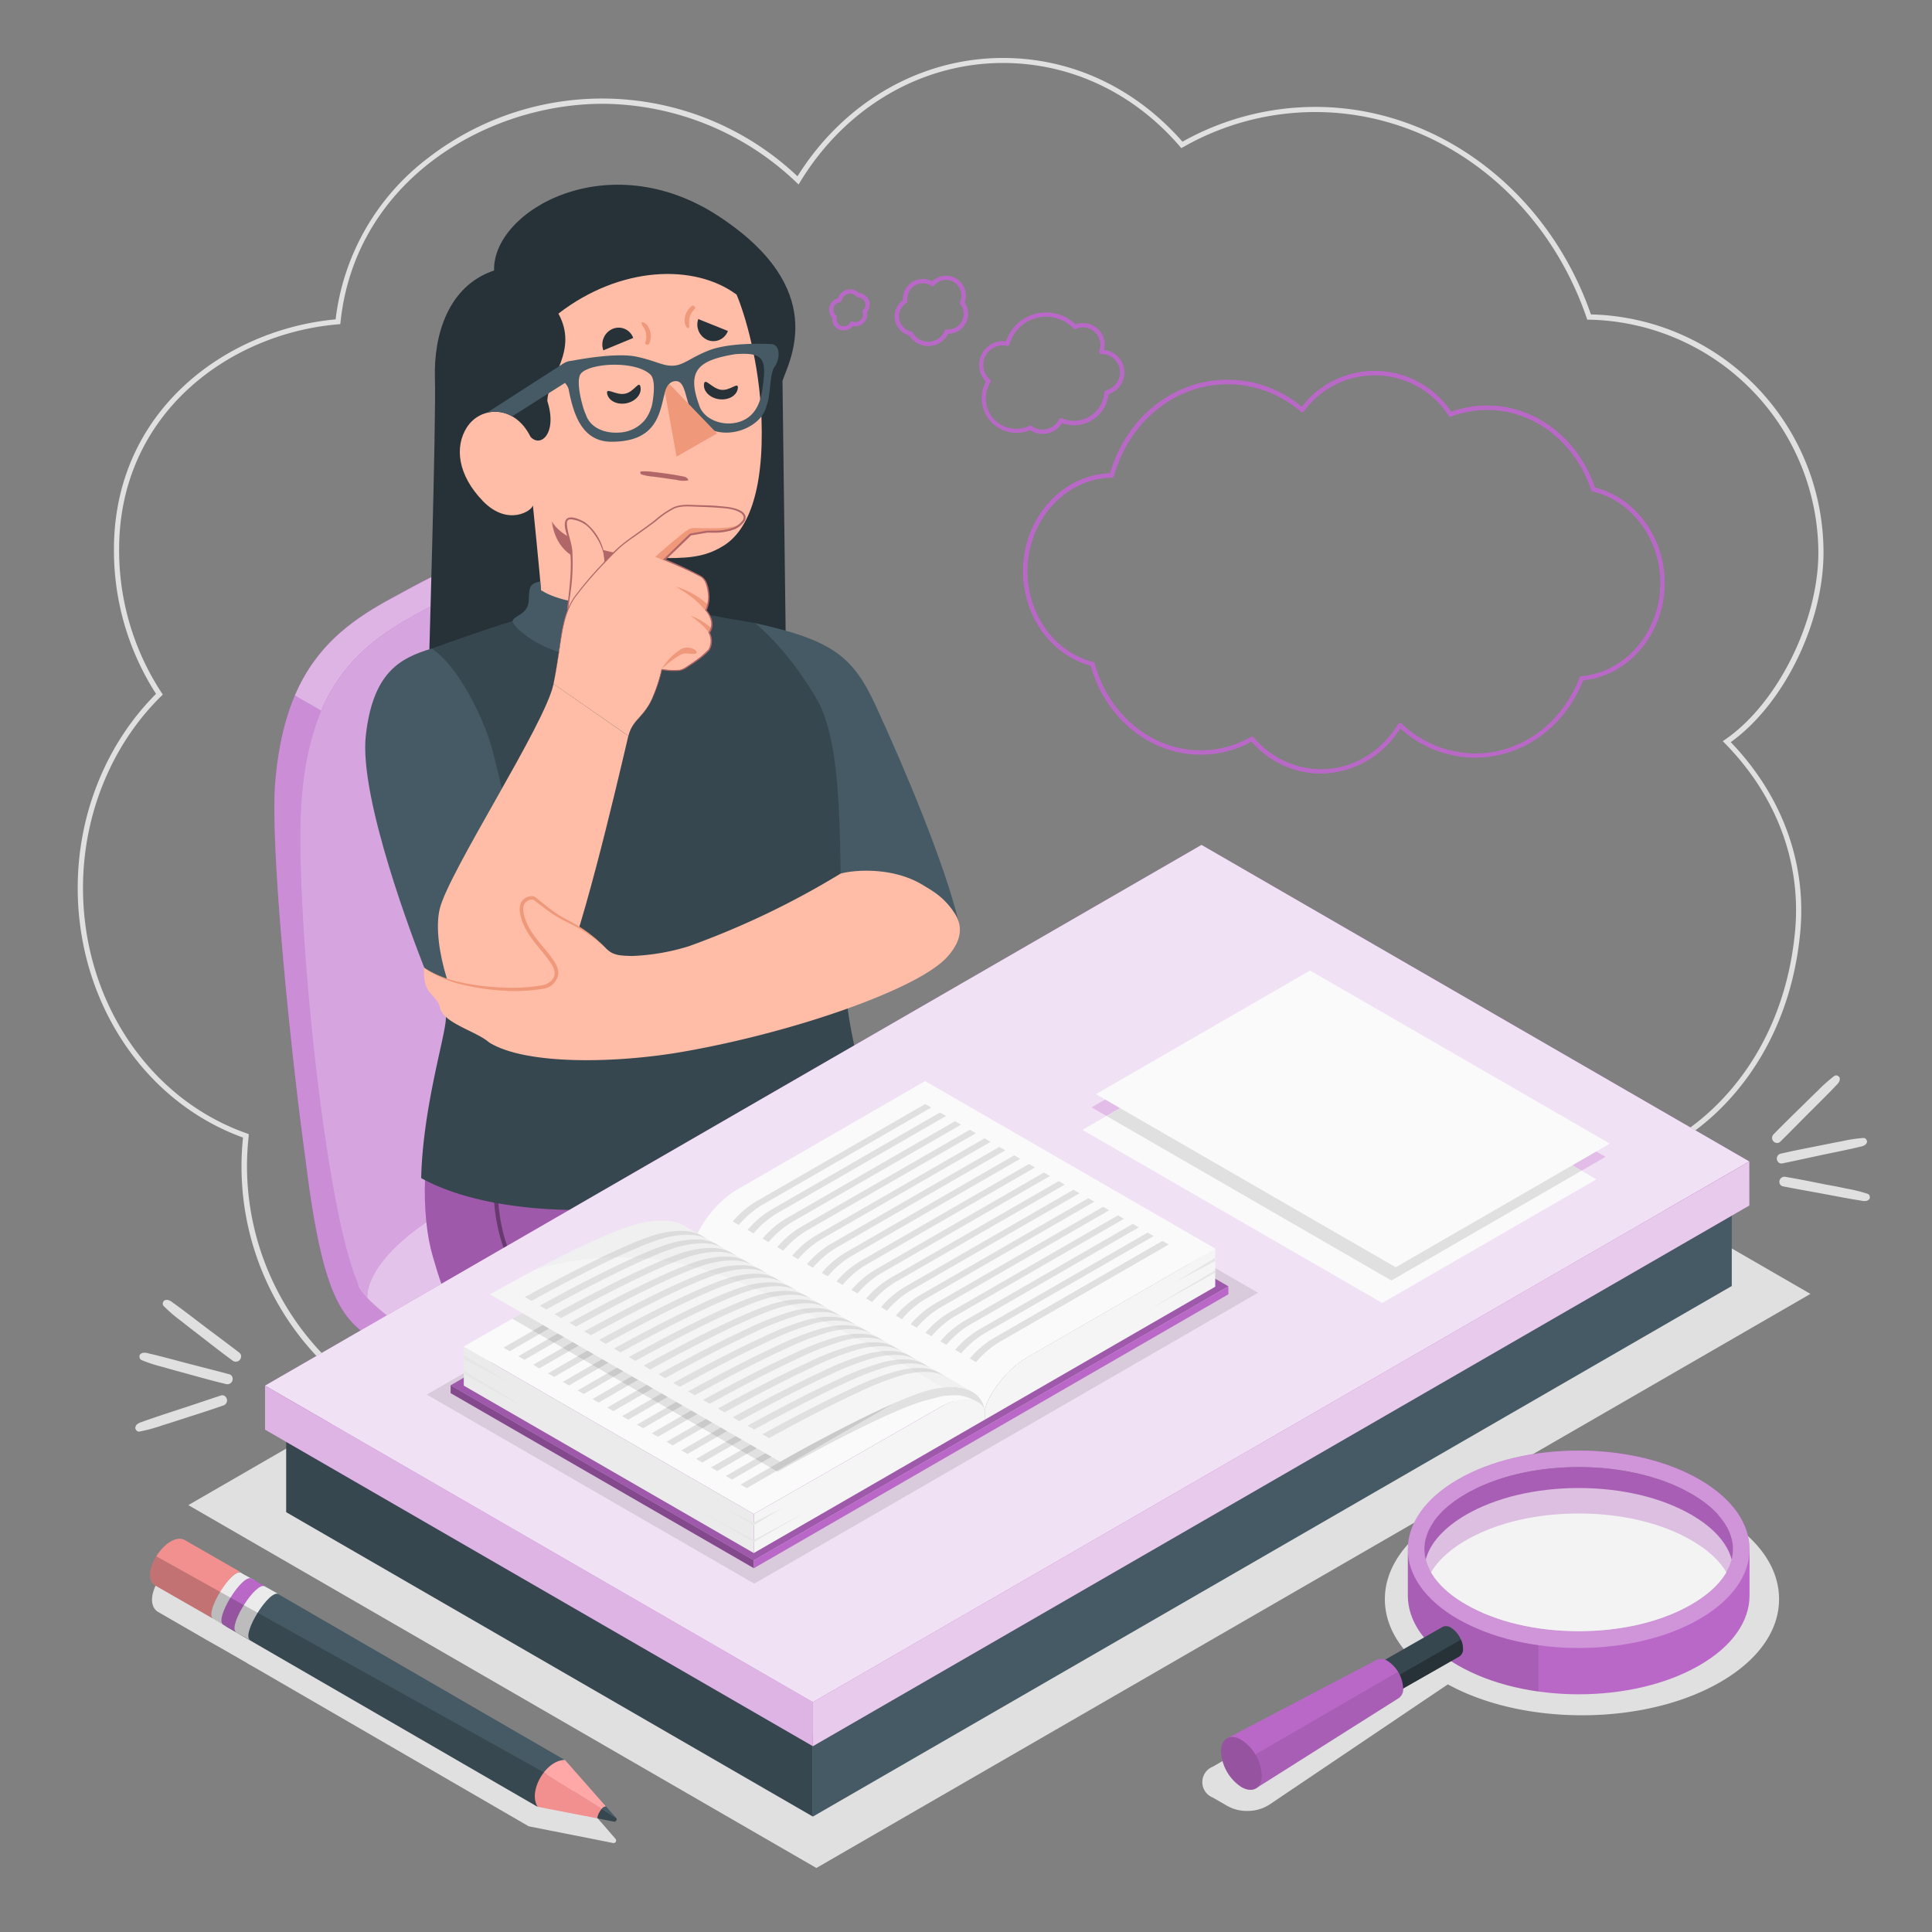 <svg xmlns="http://www.w3.org/2000/svg" viewBox="0 0 500 500"><rect x="0" y="0" width="500" height="500" fill="#808080" stroke="none"/><g id="freepik--Bubble--inject-35"><g id="freepik--bubble--inject-35"><path d="M134.26,373.58A71.71,71.71,0,0,1,62.89,294.4c-25.61-9.27-42.78-35.16-42.78-64.61,0-19.06,7.38-37.33,20.27-50.22a68.58,68.58,0,0,1-10.89-37.42c0-35.67,28.77-56.86,57.37-59.5A61.46,61.46,0,0,1,110.63,41a73.62,73.62,0,0,1,95.76,4.62C218.41,26.42,238.23,15,259.56,15c17.72,0,34.2,7.69,46.46,21.67a70.34,70.34,0,0,1,34.43-9c31.51,0,60.11,21.56,71.28,53.7A61.62,61.62,0,0,1,471.92,143c0,18.29-10.28,39.21-24,49.07,13.24,13.78,19.62,31.14,18,49-3.72,40.47-33.63,61.61-54.19,61.61h0c-2.18,15.67-11.27,30.32-25.65,41.29-13.83,10.56-31.33,16.62-48,16.62a78.07,78.07,0,0,1-52.91-21.13c-12.61,20.2-33.41,32.23-55.81,32.23-16.52,0-32.39-6.6-44.76-18.58A71.32,71.32,0,0,1,134.26,373.58ZM156,26.86c-30,0-64,19.79-67.87,56.47l-.06.55-.54.05c-28.18,2.36-56.7,23.12-56.7,58.22a67.24,67.24,0,0,0,11,37.15l.3.46-.39.38c-12.88,12.65-20.26,30.75-20.26,49.65,0,29.08,17,54.61,42.39,63.53l.49.18,0,.52a72,72,0,0,0-.44,7.8A70.43,70.43,0,0,0,184,351.64l.47-.46.47.46c12.18,12,27.91,18.66,44.29,18.66,22.18,0,42.78-12.07,55.1-32.29l.43-.7.59.56C300,351.63,318.7,359.2,338,359.2c31.43,0,68-23,72.43-57.33l.07-.6h.6c20,.47,49.79-20.31,53.47-60.39,1.63-17.69-4.82-34.92-18.16-48.5l-.55-.57.65-.45C460,182.1,470.59,160.83,470.59,143a60.54,60.54,0,0,0-59.35-60.27h-.46l-.15-.44C399.74,50.39,371.54,29,340.45,29a69,69,0,0,0-34.25,9.07l-.48.26-.35-.41c-12-13.94-28.31-21.62-45.81-21.62-21.12,0-40.73,11.49-52.46,30.74l-.43.7-.59-.56A73.17,73.17,0,0,0,156,26.86Z" style="fill:#e0e0e0"></path></g></g><g id="freepik--Shadows--inject-35"><polygon id="freepik--Shadow--inject-35" points="211.28 483.43 48.74 389.52 306 240.95 468.54 334.86 211.28 483.43" style="fill:#e0e0e0"></polygon><path id="freepik--shadow--inject-35" d="M322.8,468.67a10.37,10.37,0,0,1-5.09-1.25l-3.83-2.21a4.3,4.3,0,0,1,0-8L364.33,428c-4.5-5-6.49-10.61-5.79-16.36.9-7.33,6.26-14.18,15.11-19.29,9.57-5.53,22.27-8.57,35.76-8.57s26.19,3,35.77,8.57c9.83,5.67,15.24,13.31,15.24,21.5s-5.41,15.82-15.24,21.49c-9.58,5.53-22.28,8.57-35.76,8.57h0c-13,0-25.28-2.83-34.72-8l-46.2,31.14A10.48,10.48,0,0,1,322.8,468.67Z" style="fill:#e0e0e0"></path><path id="freepik--shadow--inject-35" d="M156.55,472.72l-11.76-13.36h0l-68.52-39.7h0l-2.49-1.44-4.07-2.35-.28-.16.1,0-3.91-2.24v0l-16-9.21c-3.09-2.11-7.72,2.17-9.52,6.49h0a10.31,10.31,0,0,0-.63,2c-.35,1.79,0,3.41,1.28,4.32l13,7.51,3.54,2,0,0,2.92,1.68.28.15,3.38,1.95h0a.47.47,0,0,0,.13.11l2.84,1.61,70,40.57h0l17.16,3.39,4.67.93a.68.68,0,0,0,.59-.17.67.67,0,0,0,0-.94Z" style="fill:#e0e0e0"></path></g><g id="freepik--magnifying-glass--inject-35"><g id="freepik--Glass--inject-35"><path d="M452.78,400.93c0-6.53-4.31-13.07-12.95-18.05-17.27-10-45.26-10-62.53,0-8.63,5-12.95,11.52-12.95,18.05h0v12c0,6.54,4.32,13.07,12.95,18.05,17.27,10,45.26,10,62.53,0,8.64-5,12.95-11.51,12.95-18.05v-12Zm-73.34-14.35c7.71-4.45,18.05-6.9,29.13-6.9s21.41,2.45,29.12,6.9c7,4,10.82,9.12,10.82,14.35s-3.84,10.32-10.82,14.35c-7.71,4.45-18.05,6.9-29.12,6.9s-21.42-2.45-29.13-6.9c-7-4-10.81-9.12-10.81-14.35S372.47,390.61,379.44,386.58Z" style="fill:#BA68C8"></path><path d="M377.3,419c17.27,10,45.26,10,62.53,0s17.27-26.13,0-36.1-45.26-10-62.53,0S360,409,377.3,419Zm-8.68-18.05c0-5.23,3.84-10.32,10.82-14.35,7.71-4.45,18.05-6.9,29.12-6.9s21.42,2.45,29.13,6.9c7,4,10.81,9.12,10.81,14.35s-3.84,10.32-10.81,14.35c-7.71,4.45-18.06,6.9-29.13,6.9s-21.41-2.45-29.12-6.9C372.46,411.25,368.62,406.16,368.62,400.93Z" style="fill:#fff;opacity:0.3"></path><path d="M368.62,400.93a11.85,11.85,0,0,0,1.73,6c1.75-3,4.84-5.88,9.09-8.33,7.71-4.46,18.05-6.91,29.13-6.91s21.41,2.45,29.12,6.91c4.25,2.45,7.34,5.29,9.1,8.33a11.93,11.93,0,0,0,1.72-6c0-5.23-3.84-10.32-10.82-14.35-7.71-4.45-18.06-6.9-29.12-6.9s-21.42,2.45-29.13,6.9C372.46,390.61,368.62,395.7,368.62,400.93Z" style="fill:#BA68C8"></path><path d="M368.62,400.93a11.85,11.85,0,0,0,1.73,6c1.75-3,4.84-5.88,9.09-8.33,7.71-4.46,18.05-6.91,29.13-6.91s21.41,2.45,29.12,6.91c4.25,2.45,7.34,5.29,9.1,8.33a11.93,11.93,0,0,0,1.72-6c0-5.23-3.84-10.32-10.82-14.35-7.71-4.45-18.06-6.9-29.12-6.9s-21.42,2.45-29.13,6.9C372.46,390.61,368.62,395.7,368.62,400.93Z" style="opacity:0.1"></path><path d="M379.44,392c7.71-4.45,18.05-6.9,29.12-6.9s21.42,2.45,29.13,6.9c5.75,3.32,9.37,7.37,10.46,11.62-1.09,4.25-4.71,8.3-10.46,11.63-7.71,4.45-18.06,6.9-29.13,6.9s-21.41-2.45-29.12-6.9c-5.76-3.33-9.37-7.38-10.46-11.63C370.07,399.4,373.68,395.35,379.44,392Z" style="fill:#fff;opacity:0.6"></path><path d="M398.15,425.75v12A57.9,57.9,0,0,1,377.3,431c-8.63-5-12.95-11.52-12.95-18.05v-12a15.14,15.14,0,0,1,.53-3.94h0c-2.1,7.77,2,16,12.41,22A58.11,58.11,0,0,0,398.15,425.75Z" style="opacity:0.1"></path><path d="M378.62,426.64a6.88,6.88,0,0,0-3.08-5.38,2.21,2.21,0,0,0-2.18-.23h0l-14.88,8.49h0a2.21,2.21,0,0,0-.91,2,6.85,6.85,0,0,0,3.08,5.37,2.18,2.18,0,0,0,2.19.23h0l14.88-8.49h0A2.19,2.19,0,0,0,378.62,426.64Z" style="fill:#37474f"></path><path d="M377.69,428.65a2.19,2.19,0,0,0,.93-2,6,6,0,0,0-.53-2.32l-19.19,11a5.81,5.81,0,0,0,1.72,1.61,2.18,2.18,0,0,0,2.19.23l14.88-8.49Z" style="fill:#263238"></path><path d="M363.13,436.87a8.92,8.92,0,0,0-4-7,2.86,2.86,0,0,0-2.8-.31h0l0,0h0l-38.67,20.27,7.36,13,37-23.38A2.81,2.81,0,0,0,363.13,436.87Z" style="fill:#BA68C8"></path><path d="M325,462.86l37-23.38a2.81,2.81,0,0,0,1.2-2.61,8.38,8.38,0,0,0-1.34-4.25l-40.61,23.53Z" style="opacity:0.1"></path><path d="M321.25,462.47a11.71,11.71,0,0,1-5.25-9.18c0-3.38,2.39-4.73,5.3-3a11.71,11.71,0,0,1,5.25,9.18C326.54,462.81,324.16,464.17,321.25,462.47Z" style="fill:#BA68C8"></path><g style="opacity:0.2"><path d="M321.25,462.47a11.71,11.71,0,0,1-5.25-9.18c0-3.38,2.39-4.73,5.3-3a11.71,11.71,0,0,1,5.25,9.18C326.54,462.81,324.16,464.17,321.25,462.47Z"></path></g></g></g><g id="freepik--Pencil--inject-35"><g id="freepik--pencil--inject-35"><path d="M55.1,418.91l1.6.92L58.63,421l80.52,46.61c-.6-1.35-.13-4,1.24-6.62,1.6-3,4.05-5.38,5.83-5.47l-80-46.31L62.51,407C64.83,408.54,57.44,420.39,55.1,418.91Z" style="fill:#455a64"></path><path d="M66,409.05l-3.58-2c-1-.63-3,1.2-4.64,3.62-2.26,3.21-4.09,7.46-2.74,8.29l2.64,1.51,1,.53c-1.35-.84.48-5.09,2.74-8.3,1.62-2.31,3.48-4.09,4.51-3.66h0Z" style="fill:#ebebeb"></path><path d="M65.14,408.55c-2.36-1.46-9.73,10.44-7.37,11.91l3.58,2.06c-2.36-1.47,5-13.37,7.37-11.91Z" style="fill:#BA68C8"></path><path d="M72.13,412.57l-3.53-2c-2.31-1.46-9.54,10-7.58,11.79l.12.09,3.57,2C62.4,422.94,69.78,411.09,72.13,412.57Z" style="fill:#ebebeb"></path><path d="M62.51,407v0l0,0c-1-.65-2.94,1.19-4.64,3.62-2.23,3.15-4,7.31-2.79,8.23L40.1,410.29c-1.2-.82-1.47-2.28-1.16-3.89.83-4.35,5.92-9.88,9.15-7.68Z" style="fill:#f28f8f"></path><path d="M155.74,468.11c-1.23,1.67-1.11,2.49-1.11,2.49l-15.48-3c-1.54-2.35-.53-6.16,1.6-8.88l.68.39Z" style="fill:#f28f8f"></path><path d="M158.84,471.43l-4.21-.83s-.19-.81,1.11-2.49l3.68,2.32h0a.61.61,0,0,1,0,.85A.62.62,0,0,1,158.84,471.43Z" style="fill:#37474f"></path><path d="M146.2,455.47h0l10.62,12.05a1.88,1.88,0,0,0-1.1.6l-14.31-9-.68-.39C142.2,456.83,144.17,455.49,146.2,455.47Z" style="fill:#ffa8a7"></path><path d="M155.74,468.11a1.46,1.46,0,0,1,1.1-.6l2.58,2.92Z" style="fill:#455a64"></path><path d="M140.75,458.68,40.45,402.77a10.93,10.93,0,0,0-1.51,3.63c-.32,1.62,0,3.06,1.17,3.89l15,8.62,1.6.92L58.63,421l80.52,46.61C137.26,464.64,139.33,460.34,140.75,458.68Z" style="opacity:0.2"></path></g></g><g id="freepik--Character--inject-35"><g id="freepik--character--inject-35"><g id="freepik--Chair--inject-35"><g id="freepik--chair--inject-35"><path d="M76.32,180c-2.56,6-4.32,13.28-5.1,22.43-1.46,17.19,4.36,72.87,7.85,97.77v0c5.06,41.6,11.26,41.67,20.27,48.64,15.51,12,60.1,35.46,74.82,41.25,26.69,10.51,48.51-5.69,64.78-13.73A378.59,378.59,0,0,0,282,350.82c4.05-3,6.16-6,6.12-9.11,0-1.24,0-6.35,0-7.67,0-4-3.54-8.32-11-13.16-13.79-8.95-63.61-38-82.92-48.7a.19.19,0,0,0-.15-.16c-14.86-9-23.8-70.31-34.09-102.92-.21-.7-.43-1.37-.66-2s-.36-1-.54-1.52c-.65-1.78-1.31-3.4-2-4.89" style="fill:#BA68C8"></path><path d="M288.16,334c0-4-3.54-8.32-11-13.16-13.78-8.95-63.6-38-82.91-48.7a.19.19,0,0,0-.15-.16c-14.86-9-23.8-70.31-34.09-102.92a59.82,59.82,0,0,0-2.15-6c-.06-.15-.13-.29-.19-.44-.18-.43-.38-.87-.59-1.32-.09-.22-.19-.45-.29-.67h0c-1.67-3.51-4-7.36-6.87-9.92a15,15,0,0,0-3.36-2.36c-1.67-1-5.18-2.9-6.06-3.41-10.09-6-23.32,1.21-39.82,10.24-10.25,5.62-19,12.31-24.33,24.76h0c-2.56,6-4.32,13.28-5.1,22.43-1.46,17.19,4.36,72.87,7.85,97.77v0c5.06,41.6,11.26,41.67,20.27,48.64,15.51,12,60.1,35.46,74.82,41.25,26.69,10.51,48.51-5.69,64.78-13.73s36.24-20.54,43.08-25.51c4.06-3,6.17-6,6.13-9.11C288.13,340.47,288.16,335.36,288.16,334Z" style="fill:#BA68C8"></path><path d="M288.16,334c0-4-3.54-8.32-11-13.16-13.78-8.95-63.6-38-82.91-48.7a.19.19,0,0,0-.15-.16c-14.86-9-23.8-70.31-34.09-102.92a59.82,59.82,0,0,0-2.15-6c-.06-.15-.13-.29-.19-.44-.18-.43-.38-.87-.59-1.32-.09-.22-.19-.45-.29-.67h0c-1.67-3.51-4-7.36-6.87-9.92a15,15,0,0,0-3.36-2.36c-1.67-1-5.18-2.9-6.06-3.41-10.09-6-23.32,1.21-39.82,10.24-10.25,5.62-19,12.31-24.33,24.76h0c-2.56,6-4.32,13.28-5.1,22.43-1.46,17.19,4.36,72.87,7.85,97.77v0c5.06,41.6,11.26,41.67,20.27,48.64,15.51,12,60.1,35.46,74.82,41.25,26.69,10.51,48.51-5.69,64.78-13.73s36.24-20.54,43.08-25.51c4.06-3,6.17-6,6.13-9.11C288.13,340.47,288.16,335.36,288.16,334Z" style="fill:#fff;opacity:0.25"></path><path d="M238.92,368.6A377.85,377.85,0,0,0,282,343.07c9.25-6.71,8.4-13.59-4.86-22.19-18.42-11.95-93.51-54.56-93.51-54.56s-94.93,56-90.85,66.37,62.84,42.35,81.36,49.63C200.84,392.82,222.66,376.63,238.92,368.6Z" style="fill:#BA68C8"></path><path d="M238.92,368.6A377.85,377.85,0,0,0,282,343.07c9.25-6.71,8.4-13.59-4.86-22.19-18.42-11.95-93.51-54.56-93.51-54.56s-94.93,56-90.85,66.37,62.84,42.35,81.36,49.63C200.84,392.82,222.66,376.63,238.92,368.6Z" style="fill:#fff;opacity:0.6"></path><path d="M146.53,148.4c-10-5.25-23,1.88-39,10.68-10.29,5.64-19.06,12.33-24.39,24.83L76.32,180c5.32-12.45,14.08-19.14,24.33-24.76,16.5-9,29.73-16.28,39.82-10.24C141.35,145.5,144.86,147.45,146.53,148.4Z" style="fill:#BA68C8"></path><path d="M146.53,148.4c-10-5.25-23,1.88-39,10.68-10.29,5.64-19.06,12.33-24.39,24.83L76.32,180c5.32-12.45,14.08-19.14,24.33-24.76,16.5-9,29.73-16.28,39.82-10.24C141.35,145.5,144.86,147.45,146.53,148.4Z" style="fill:#fff;opacity:0.5"></path><path d="M160,169.1c-.21-.7-3.65-12.66-10.1-18.34A16.25,16.25,0,0,0,139,146.6c-8.73,0-19.2,5.77-31.49,12.48q-1.53.85-3,1.74c-.39.22-.77.45-1.14.68s-.91.56-1.36.85-.66.42-1,.65a57.48,57.48,0,0,0-6.18,4.7c-.32.27-.62.55-.93.85a44.89,44.89,0,0,0-3.51,3.64l-.59.69c-.23.29-.48.58-.69.87s-.45.59-.68.9-.44.59-.65.91a43.62,43.62,0,0,0-2.46,3.93c-.1.17-.2.34-.29.52-.2.36-.39.73-.58,1.11-.27.55-.53,1.1-.79,1.65-2.8,6.17-4.74,13.8-5.56,23.51-2.39,28.24,7.29,121.59,17,129.64,0,0-1.49-9.13,18-21.43,13.28-8.35,22.6-15.37,36.77-22.32,34.53-17,44.22-20.15,44.22-20.15C179.22,263,170.28,201.71,160,169.1Z" style="fill:#BA68C8"></path><path d="M160,169.1c-.21-.7-3.65-12.66-10.1-18.34A16.25,16.25,0,0,0,139,146.6c-8.73,0-19.2,5.77-31.49,12.48q-1.53.85-3,1.74c-.39.22-.77.45-1.14.68s-.91.56-1.36.85-.66.42-1,.65a57.48,57.48,0,0,0-6.18,4.7c-.32.27-.62.55-.93.85a44.89,44.89,0,0,0-3.51,3.64l-.59.69c-.23.29-.48.58-.69.87s-.45.59-.68.9-.44.59-.65.91a43.62,43.62,0,0,0-2.46,3.93c-.1.17-.2.34-.29.52-.2.36-.39.73-.58,1.11-.27.55-.53,1.1-.79,1.65-2.8,6.17-4.74,13.8-5.56,23.51-2.39,28.24,7.29,121.59,17,129.64,0,0-1.49-9.13,18-21.43,13.28-8.35,22.6-15.37,36.77-22.32,34.53-17,44.22-20.15,44.22-20.15C179.22,263,170.28,201.71,160,169.1Z" style="fill:#fff;opacity:0.4"></path></g></g><g id="freepik--Bottom--inject-35"><path d="M114.83,277.79C108.75,296.51,109,315,112,325.13s6.22,24.1,33.42,37.77c31,15.59,67.33,30.6,67.33,30.6l107.62-62.22L219.62,281.56Z" style="fill:#BA68C8"></path><path d="M114.83,277.79C108.75,296.51,109,315,112,325.13s6.22,24.1,33.42,37.77c31,15.59,67.33,30.6,67.33,30.6l107.62-62.22L219.62,281.56Z" style="opacity:0.15"></path><path d="M146,342.68c-.89-.79-1.75-1.58-2.58-2.38,7.24-2.7,10.71-12.37,8.76-22.7-1.11-5.93-2.38-12.65-2.2-19.15l-1.32,0c-.18,6.64,1.1,13.44,2.23,19.43,2,10.43-1.64,19.37-8.54,21.43-15.92-15.66-15.32-32.44-10.55-55.11l-1.29-.27c-5.23,24.85-4.66,42.65,14.61,59.78,12.67,11.26,61.47,32.71,80.85,42.18l1.39-.77C208.05,375.66,158.71,354,146,342.68Z" style="opacity:0.35"></path><path d="M222.24,299.54c-2.72,13.18-10.39,20.09-10.39,20.09,16.57,9.75,54.09,30.76,63.69,37.57L286.25,351l-64.88-35.38C224.92,306.13,222.24,299.54,222.24,299.54Z" style="opacity:0.35"></path></g><path id="freepik--Hair--inject-35" d="M127.87,70c-.47-15.53,29.66-32.76,58.19-14s18.37,37,16.45,42.54l1,79.81-92.61-2.54s2-67,1.66-78S115.92,74,127.87,70Z" style="fill:#263238"></path><path d="M222.24,251.88l18.3-8.34,7.61-4.8c-3.76-15.51-14-39.78-21.43-55.93-6-13.06-11.29-17.11-31.36-21.57L197.59,195Z" style="fill:#455a64"></path><path d="M109,304.89c.44-18.62,6.53-37.54,6.4-41.61-.59-17.66-5.76-40.77-7.53-51-3.85-22.26-1.25-39.9,3.85-44.42,0,0,16.87-6.09,23.3-7.78,3.86-1,.84,0,6.74-1a134.69,134.69,0,0,1,29.81-1.5c2.43.19,13.95,1.91,13.95,1.91,3.5.73,9.87,1.74,9.88,1.75s8.08,6.3,15.81,19.4c5.9,10,6.12,29,6.42,49.9.4,27.65,1.87,34.84,6.74,53.35C211.21,312.46,138.87,321.43,109,304.89Z" style="fill:#37474f"></path><path d="M111.68,167.86c-8.28,2.47-15.14,6.24-17,22.4s12.54,53.59,15,59.87,8.54,15.49,14.29,17.28,10.26-43.88,10.26-43.88-5.12-23.72-7.22-30.88S118.36,171.93,111.68,167.86Z" style="fill:#455a64"></path><g id="freepik--Head--inject-35"><path d="M190.63,76.25c-10.88-8.07-30.11-7.45-46.11,4.91,5.27,9.66-2.76,16.68-2.87,22.61,2.65,8.28-1.68,12.21-4.35,9.28-4.12-8.38-12.9-8-16.46-2.47-3.22,5-2.44,12.35,4.18,19.14,6.45,6.63,12.83,2.42,12.89,1,0,0,1.86,18.28,2.09,21.94s-.18,5.22-5,7.13c19.8,5.7,34.86,6.11,41.28-3.17-3.05-.77-2.94-3.07-3.3-6.11l-.78-6.08c7.32.08,11.06-.72,15.08-3.21,6-3.72,10.51-13.48,9.79-33C196.51,93.79,192.78,81.3,190.63,76.25Z" style="fill:#ffbda7"></path><path d="M172.17,144.47c-13.16-.38-26-3.76-29.33-9.5,0,0,.42,6.51,5.94,9.24,7.75,3.82,24,4.86,24,4.86Z" style="fill:#b16668"></path><path d="M180.71,82.57l7.67,3.08A4,4,0,0,1,183.14,88,4.35,4.35,0,0,1,180.71,82.57Z" style="fill:#263238"></path><path d="M179.73,79.28a.55.55,0,0,0-.66-.13,4.82,4.82,0,0,0-1.88,4.11,3,3,0,0,0,.2.83,1.73,1.73,0,0,0,.57.83.18.18,0,0,0,.24,0c.25-.21.15-.66.15-1s0-.46,0-.7a4.53,4.53,0,0,1,.19-1.26,4.73,4.73,0,0,1,1.32-2.08C180,79.73,179.87,79.42,179.73,79.28Zm-12,5.2a2.59,2.59,0,0,0-.56-.63,1.75,1.75,0,0,0-.89-.47.2.2,0,0,0-.22.11c-.12.31.18.66.33.93s.24.4.35.6a4.79,4.79,0,0,1,.43,1.2,4.72,4.72,0,0,1-.2,2.47c-.07.23.19.45.39.5A.56.56,0,0,0,168,89a4.57,4.57,0,0,0,.31-3.11A4.25,4.25,0,0,0,167.69,84.48Z" style="fill:#f0997a"></path><path d="M156.15,90.67l7.73-3.2a4,4,0,0,0-5.33-2.36A4.4,4.4,0,0,0,156.15,90.67Z" style="fill:#263238"></path><path d="M157.13,101.9c.38,1.84,2.62,2.95,5,2.46s4-2.37,3.63-4.21-1.58,1.25-4,1.74S156.74,100.06,157.13,101.9Z" style="fill:#263238"></path><path d="M182.19,99.42c-.21,1.87,1.57,3.62,4,3.91s4.55-1,4.76-2.86-1.88.7-4.3.41S182.4,97.55,182.19,99.42Z" style="fill:#263238"></path><path d="M177.92,123.83a3,3,0,0,0-.57-.39,4.86,4.86,0,0,0-.82-.19l-1.37-.26c-1-.17-2-.33-2.95-.46s-2.06-.28-3.1-.38A14.77,14.77,0,0,0,166,122c-.43,0-.36.62,0,.77a12.51,12.51,0,0,0,3.17.59c1,.14,2,.27,3,.42l2.9.41a6.86,6.86,0,0,0,3,.13C178.25,124.25,178,123.9,177.92,123.83Z" style="fill:#b16668"></path><path d="M145.91,94,126,106.82a8.58,8.58,0,0,1,6.54.94l14.31-9.07Z" style="fill:#455a64"></path><path d="M199.79,89.05c-5.21-.26-12.23,0-16.42,1.67-4.69,1.87-6.3,3.67-8.93,3.9-2.83.23-4.7-1.28-9.85-2.34-4.11-.83-11.31.09-16.44,1.06-1.77.16-3.36.82-3.26,3.18.33,2.2,1.79,2.45,2.27,4.22,1.21,6.15,3.3,13.78,11.42,13.58,16.77-.17,10.4-16.07,16.59-15.68,2.24.34,2.18,4.64,3.73,7.59a12,12,0,0,0,2.29,3.18c5.81,5.38,15.95,1.46,17.17-4.37,1.21-2.93.68-7.48,2-10C201.56,93.78,202.39,89.51,199.79,89.05ZM168.89,104a10.23,10.23,0,0,1-2.06,4.77,9.12,9.12,0,0,1-6.72,3.18c-3.61.23-7.33-1.2-8.49-4.64q-.21-.48-.39-.93c-.88-2.55-2.19-8-.91-9.68,2.35-2.83,14.35-3.45,18.12.35C169.48,98.33,169.33,101.35,168.89,104Zm28.43-3.34c-.29,1.82-.93,5.77-4.26,7.75-4.41,2.61-10.92.69-12.16-3.68-3.33-9.12.15-11.52,9.35-13.07C197.87,91.09,198.42,93,197.32,100.61Z" style="fill:#455a64"></path><path d="M185.58,112.18l-10.49,6-3-16.61a4.63,4.63,0,0,1,1.13-2.2Z" style="fill:#f0997a"></path></g><path d="M139.82,150.46c-3,.69-2.8,1.56-3,5.09s-3.87,3.71-4.15,5.18,11.31,12.83,31.45,9.05c20-3.74,17.91-12.16,17.91-12.16-.72-1.18-2.27-1.27-4.72-2.11s-2.5-1.45-2.54-3.27-.48-2.26-1.84-1.69l0,1.43s0,3.56-12.95,4.32c-14.15.83-20-3.6-20-3.6Z" style="fill:#455a64"></path><g id="freepik--Hand--inject-35"><path d="M155,139.92a9.93,9.93,0,0,1,1.14,7.29c-.37,1.48-1.65,2.31-2.32,3.64-1.06,2.09-1.56,4.43-3,6.35a5.76,5.76,0,0,1-3.44,2.4,6.16,6.16,0,0,1-.35-3.48,67.46,67.46,0,0,0,.83-12.45,24.08,24.08,0,0,0-1-5.55c-.26-.88-1-3.28.18-3.85a1.61,1.61,0,0,1,.95-.07c3,.39,4.77,2.05,6.35,4.56C154.6,139.14,154.83,139.53,155,139.92Z" style="fill:#ffbda7"></path><path d="M150.88,157.2a5.79,5.79,0,0,1-3.5,2.51c-.9-1.72-.39-3.71-.23-5.53.59-5.39,1.14-10.94-.58-16.18-1.43-4.76,1.14-4.83,4.69-2.92,3.6,2.66,6.11,7.67,4.92,12.13.87-3.63-.91-7.24-3.16-10a7.65,7.65,0,0,0-4.47-2.69c-.81-.16-1.72-.32-1.84.74,0,2.66,1.44,5.26,1.44,8a53.73,53.73,0,0,1-.63,11c-.21,1.79-.74,3.65,0,5.33l-.1-.05a5.73,5.73,0,0,0,3.46-2.31Z" style="fill:#b16668"></path><path d="M143.25,177c2.32-11.5,1.71-16.84,5.46-22.43,2.18-3.26,9-10.58,11.27-12.64s6.68-4.85,10.22-7.65,4.57-3.58,8.78-3.42c5.78.23,10.34.27,12.39,1.39s1.68,2.55-.62,4.09-6.41,1.16-7.73,1.28-4.29.73-4.29.73L172,144.83s8.43,3.46,9.95,4.75,2.06,6,.79,8.35c0,0,2.76,2.85.84,5.75,0,0,1.43,3-.36,4.79a34.68,34.68,0,0,1-6.43,4.7c-1.27.7-5.54.05-5.54.05a45.57,45.57,0,0,1-2.61,7.89c-2.39,4.81-4.93,5.11-6,9.34Z" style="fill:#ffbda7"></path><path d="M182.6,158.11a20.17,20.17,0,0,0-3.68-3.65c-1.29-1-4.06-2.68-4.06-2.68a21.88,21.88,0,0,1,5.78,2.71,18.69,18.69,0,0,1,2.56,2,4.83,4.83,0,0,1-.5,1.4Z" style="fill:#f0997a"></path><path d="M182.26,161.12a15.82,15.82,0,0,1,1.81,1.44,6,6,0,0,1-.64,1.34c-.8-1.87-4.79-4.59-4.79-4.59A17.83,17.83,0,0,1,182.26,161.12Z" style="fill:#f0997a"></path><path d="M171.21,173.22a15.36,15.36,0,0,1,4.7-5c1.58-1.19,4-.46,4.37.49s-2.45.25-3.35.44S173.15,171.22,171.21,173.22Z" style="fill:#f0997a"></path><path d="M169.61,144.1s2.08-1.93,5.71-4.93,3.34-2.51,6.25-2.48c2.71,0,8.38.21,10.17-1.17a9.79,9.79,0,0,1-1,.77c-2.24,1.49-6.41,1.16-7.73,1.28s-4.29.73-4.29.73l-7,6.72Z" style="fill:#f0997a"></path><path d="M143.25,177c.79-3.79,1.36-7.63,1.95-11.46s1.4-7.69,3.61-10.89a94,94,0,0,1,7.54-8.81c1.34-1.4,2.67-2.81,4.1-4.1s3.05-2.36,4.63-3.48,3.17-2.24,4.71-3.42a22.9,22.9,0,0,1,4.74-3.24c1.76-.72,3.73-.54,5.66-.47s3.87.13,5.8.28,3.92.27,5.51,1.21a2.07,2.07,0,0,1,.89.92,1.22,1.22,0,0,1-.2,1.15,6,6,0,0,1-2.13,1.74,14.23,14.23,0,0,1-5.58.9c-.49,0-1,0-1.47,0l-1.45.25-2.88.5h-.07l-.05,0-6.75,6.54-.23.23.3.13c3,1.28,6.11,2.54,9,4.11,1.57.64,2,2.38,2.25,4a8.39,8.39,0,0,1-.58,4.74l-.06.11.09.1a5.84,5.84,0,0,1,1.39,2.66,3.85,3.85,0,0,1-.57,2.88l-.05.08,0,.08a4.46,4.46,0,0,1,0,4.3,20.63,20.63,0,0,1-3.52,3c-.63.45-1.28.89-1.93,1.3a5.15,5.15,0,0,1-2,1,19.9,19.9,0,0,1-4.62-.19h-.11l0,.1a34.88,34.88,0,0,1-3.24,9.15,23.89,23.89,0,0,1-3,3.85,9.63,9.63,0,0,0-2.29,4.26,9.66,9.66,0,0,1,2.33-4.22,23.67,23.67,0,0,0,3-3.83,35.13,35.13,0,0,0,3.37-9.16l-.13.09a18.3,18.3,0,0,0,4.68.22,5.11,5.11,0,0,0,2.15-1c.67-.41,1.31-.84,1.95-1.29a20.73,20.73,0,0,0,3.6-3,4.77,4.77,0,0,0,.11-4.63v.16a4.18,4.18,0,0,0,.62-3.12,6.24,6.24,0,0,0-1.47-2.85l0,.21a8.81,8.81,0,0,0,.64-5,9.06,9.06,0,0,0-.64-2.44,3.63,3.63,0,0,0-1.79-1.81,95.47,95.47,0,0,0-9-4.17l.07.36,6.77-6.52-.11.06,2.84-.48,1.43-.24c.46,0,.95,0,1.43,0a14.33,14.33,0,0,0,5.8-.95,6.42,6.42,0,0,0,2.32-1.92,1.68,1.68,0,0,0,.24-1.6,2.62,2.62,0,0,0-1.08-1.15c-1.8-1-3.82-1.07-5.74-1.26s-3.88-.19-5.82-.26-3.94-.24-5.82.53a23.88,23.88,0,0,0-4.83,3.31c-1.52,1.19-3.1,2.31-4.68,3.44s-3.17,2.23-4.64,3.52-2.77,2.73-4.1,4.14a91.24,91.24,0,0,0-7.54,8.87c-2.23,3.27-3,7.21-3.53,11S144,173.15,143.25,177Z" style="fill:#b16668"></path><path d="M143.25,177c-2,10.18-27.24,48.78-29.46,58.27s4.11,27.57,8.82,31.38,15.81-.46,21.52-11S159.2,205,162.61,190.45Z" style="fill:#ffbda7"></path></g><g id="freepik--Arm--inject-35"><path d="M110.65,256c.92,1.55,2.9,3,3.17,4.62.66,4.12,9.4,6.21,12.71,9.12,9.35,5.9,32.59,5.52,50.22,2.45,28.71-5,61-16.24,68.43-24.58,4.48-5,3.47-8.76,1.93-11.17-2.82-4.44-6.17-6.08-8.07-7.27-8-5-18.35-4-21.52-3.07a215.8,215.8,0,0,1-39.18,18.76,56.45,56.45,0,0,1-14.72,2.55c-3.1-.09-4.94-.1-6.75-1.94a35.91,35.91,0,0,0-10-7.13c-3-1.48-4.68-2.79-8.4-5.75-.77-.63-2.08-.15-2.79.56A3.16,3.16,0,0,0,135,236c.74,5.06,4.89,8.52,7.69,12.53a5.37,5.37,0,0,1,1.29,3.75,4,4,0,0,1-2.64,2.87c-3.7,1.43-22.66,1.76-31.56-4.72C109.78,250.47,109.39,253.87,110.65,256Z" style="fill:#ffbda7"></path><path d="M156.87,245.51a35.18,35.18,0,0,0-8.29-6.51c-1.55-.87-3.12-1.6-4.56-2.59s-2.8-2.07-4.17-3.17l-1-.83a1.92,1.92,0,0,0-1.53-.48,3.23,3.23,0,0,0-2.46,1.63,4.38,4.38,0,0,0-.24,2.86,11.92,11.92,0,0,0,.76,2.62c1.43,3.39,4,6,6.08,8.71,1,1.36,2.18,2.82,2.07,4.33s-1.65,2.64-3.24,2.92a47.92,47.92,0,0,1-10.39.56,58.68,58.68,0,0,1-10.39-1.29,28.09,28.09,0,0,1-9.72-3.8,28.32,28.32,0,0,0,9.61,4.29,58.62,58.62,0,0,0,10.46,1.59,44.11,44.11,0,0,0,10.63-.44,4.65,4.65,0,0,0,4-3.74c.12-2.13-1.23-3.64-2.22-5-2.17-2.8-4.7-5.3-6-8.45a10.73,10.73,0,0,1-.73-2.42,3.57,3.57,0,0,1,.14-2.3,2.45,2.45,0,0,1,1.77-1.18,1,1,0,0,1,.91.27l1.05.8c1.4,1.07,2.8,2.15,4.3,3.1s3.13,1.69,4.68,2.49A35.18,35.18,0,0,1,156.87,245.51Z" style="fill:#f0997a"></path></g></g><g id="freepik--Desk--inject-35"><polygon points="74.06 369.87 74.06 391.35 210.37 470.13 210.37 448.65 74.06 369.87" style="fill:#37474f"></polygon><polygon points="210.37 448.65 448.18 311.34 448.18 332.82 210.37 470.13 210.37 448.65" style="fill:#455a64"></polygon><polygon points="210.37 440.52 68.59 358.6 310.95 218.66 452.72 300.59 210.37 440.52" style="fill:#BA68C8"></polygon><polygon points="210.37 440.52 68.59 358.6 310.95 218.66 452.72 300.59 210.37 440.52" style="fill:#fff;opacity:0.8"></polygon><polygon points="68.59 358.6 68.59 369.99 210.37 451.91 210.37 440.52 68.59 358.6" style="fill:#BA68C8"></polygon><polygon points="68.59 358.6 68.59 369.99 210.37 451.91 210.37 440.52 68.59 358.6" style="fill:#fff;opacity:0.5"></polygon><polygon points="210.37 451.91 452.73 311.98 452.72 300.59 210.37 440.52 210.37 451.91" style="fill:#BA68C8"></polygon><polygon points="210.37 440.52 452.72 300.59 452.73 311.98 210.37 451.91 210.37 440.52" style="fill:#fff;opacity:0.65"></polygon></g><g id="freepik--Lines--inject-35"><g id="freepik--lines--inject-35"><path d="M62,350.12l0,0c-3.36-2.6-6.79-5.1-10.17-7.68q-2.28-1.76-4.58-3.48c-.84-.62-1.68-1.25-2.54-1.85a3.1,3.1,0,0,0-1.41-.71c-.24,0-.81.07-.94.32l-.12.22a.91.91,0,0,0,.06,1,39.32,39.32,0,0,0,4.66,4c1.42,1.14,2.86,2.24,4.29,3.35,2.95,2.27,5.87,4.59,8.88,6.78a1.37,1.37,0,0,0,2.25-.82A1.19,1.19,0,0,0,62,350.12Z" style="fill:#e0e0e0"></path><path d="M59.38,355.67v0c-4.1-1.11-8.23-2.12-12.33-3.21-1.85-.49-3.71-1-5.57-1.46-1-.26-2-.51-3.05-.74a3,3,0,0,0-1.57-.12c-.23.08-.72.37-.75.66l0,.25a.92.92,0,0,0,.44.9,39.27,39.27,0,0,0,5.83,1.89c1.74.51,3.49,1,5.24,1.46,3.6,1,7.18,2,10.8,2.87a1.37,1.37,0,0,0,1.76-1.62A1.16,1.16,0,0,0,59.38,355.67Z" style="fill:#e0e0e0"></path><path d="M57.24,361.13v0c-4,1.31-8.05,2.72-12.08,4-1.82.6-3.65,1.2-5.46,1.82-1,.34-2,.68-3,1.06a3,3,0,0,0-1.38.75c-.15.2-.4.71-.27,1l.12.23a.91.91,0,0,0,.86.51,40.65,40.65,0,0,0,5.91-1.6c1.74-.53,3.46-1.09,5.19-1.65,3.54-1.15,7.1-2.25,10.61-3.5a1.37,1.37,0,0,0,.59-2.32A1.18,1.18,0,0,0,57.24,361.13Z" style="fill:#e0e0e0"></path></g><g id="freepik--lines--inject-35"><path d="M461.31,307v0c4,.79,8,1.47,12,2.23,1.81.34,3.61.69,5.41,1,1,.18,2,.35,3,.5a2.86,2.86,0,0,0,1.51,0c.21-.09.66-.4.67-.68v-.23a.86.86,0,0,0-.48-.83,38.15,38.15,0,0,0-5.69-1.41c-1.69-.37-3.4-.7-5.1-1-3.49-.69-7-1.42-10.49-2a1.32,1.32,0,0,0-1.58,1.67A1.14,1.14,0,0,0,461.31,307Z" style="fill:#e0e0e0"></path><path d="M461.19,301.1v0c4-.8,7.94-1.71,11.92-2.53,1.8-.37,3.59-.74,5.38-1.13,1-.21,2-.43,2.93-.68a2.77,2.77,0,0,0,1.39-.57c.17-.16.47-.62.37-.88l-.09-.22a.89.89,0,0,0-.76-.59,38,38,0,0,0-5.79.88c-1.71.31-3.41.66-5.11,1-3.49.7-7,1.36-10.46,2.16a1.31,1.31,0,0,0-.82,2.14A1.13,1.13,0,0,0,461.19,301.1Z" style="fill:#e0e0e0"></path><path d="M460.68,295.52v0c2.9-2.85,5.72-5.77,8.61-8.63,1.3-1.3,2.6-2.59,3.88-3.89.71-.72,1.41-1.43,2.09-2.17a2.91,2.91,0,0,0,.85-1.24c.05-.23.05-.77-.18-.94l-.19-.14a.86.86,0,0,0-1-.07,38.42,38.42,0,0,0-4.37,3.9c-1.26,1.19-2.49,2.41-3.73,3.63-2.54,2.49-5.11,5-7.58,7.53a1.31,1.31,0,0,0,.49,2.24A1.12,1.12,0,0,0,460.68,295.52Z" style="fill:#e0e0e0"></path></g></g></g><g id="freepik--Sheets--inject-35"><g id="freepik--sheets--inject-35"><polygon points="280.13 292.41 357.72 337.21 413.14 305.21 335.55 260.41 280.13 292.41" style="fill:#fafafa"></polygon><polygon points="415.51 299.39 409.29 302.98 335.55 260.41 286.36 288.81 282.5 286.59 337.93 254.59 415.51 299.39" style="fill:#BA68C8;opacity:0.3"></polygon><polygon points="409.29 302.98 360.09 331.39 286.36 288.81 335.55 260.41 409.29 302.98" style="fill:#e0e0e0"></polygon><polygon points="283.62 283.17 361.21 327.97 416.63 295.97 339.04 251.17 283.62 283.17" style="fill:#fafafa"></polygon></g></g><g id="freepik--Book--inject-35"><g id="freepik--book--inject-35"><polygon points="195.2 409.85 325.58 334.57 240.83 285.63 110.45 360.92 195.2 409.85" style="opacity:0.1"></polygon><polygon points="195.09 403.81 317.9 332.9 239.44 287.6 116.63 358.51 195.09 403.81" style="fill:#BA68C8"></polygon><polygon points="195.09 403.81 317.9 332.9 239.44 287.6 116.63 358.51 195.09 403.81" style="opacity:0.15"></polygon><path d="M254.87,367.41l0-2.19c0-2.7,4.82-10.42,10.84-13.9l48.79-28.16V333Z" style="fill:#f5f5f5"></path><path d="M314.48,323.16l-48.79,28.16c-6,3.47-10.87,11.2-10.84,13.9l0,2.19-75.05-43.33h0v-2.2c0-2.7,4.81-10.42,10.84-13.9l48.76-28.15,0,0Z" style="fill:#fafafa"></path><path d="M314.48,323.16l-48.79,28.16c-6,3.47-10.87,11.2-10.84,13.9l0,2.19-75.05-43.33h0v-2.2c0-2.7,4.81-10.42,10.84-13.9l48.79-28.17Z" style="fill:#fafafa"></path><path d="M254.85,365.38l-4.67-2.71L244,359.11c3.45-.4,5.89.12,7.58,1.09A6.38,6.38,0,0,1,254.85,365.38Z" style="fill:#f0f0f0"></path><path d="M254.85,365.38l-4.67-2.71L244,359.11c3.45-.4,5.89.12,7.58,1.09A6.38,6.38,0,0,1,254.85,365.38Z" style="fill:#e0e0e0"></path><polygon points="195.11 405.85 195.09 403.81 116.63 358.51 116.63 360.54 195.11 405.85" style="fill:#BA68C8"></polygon><polygon points="195.11 405.85 195.09 403.81 116.63 358.51 116.63 360.54 195.11 405.85" style="opacity:0.3"></polygon><polygon points="195.11 405.85 317.92 334.95 317.9 332.9 195.09 403.81 195.11 405.85" style="fill:#BA68C8"></polygon><path d="M254.85,365.38c0-2.71-5-5-11-1.5l-48.77,27.94v10.11l59.79-34.52S254.87,368.08,254.85,365.38Z" style="fill:#f5f5f5"></path><polygon points="195.08 401.93 195.08 391.82 120.03 348.49 120.03 358.6 195.08 401.93" style="fill:#ebebeb"></polygon><path d="M243.86,363.88l-2.19,1.25-46.59,26.69-66.29-38.27L120,348.49l48.78-27.94c4.42-2.54,6.89-2.34,8.63-1.35h0l76.08,43.92C250.77,361.57,247.57,361.9,243.86,363.88Z" style="fill:#fafafa"></path><polygon points="191.67 384.2 233.2 360.24 235.39 358.99 236.99 359.91 234.8 361.16 193.27 385.13 191.67 384.2" style="fill:#e0e0e0"></polygon><polygon points="187.84 381.99 229.37 358.03 231.55 356.78 233.15 357.7 230.97 358.95 189.43 382.91 187.84 381.99" style="fill:#e0e0e0"></polygon><polygon points="184 379.78 225.53 355.81 227.72 354.56 229.32 355.49 227.13 356.74 185.6 380.7 184 379.78" style="fill:#e0e0e0"></polygon><polygon points="180.16 377.56 221.7 353.6 223.88 352.35 225.48 353.27 223.3 354.52 181.76 378.49 180.16 377.56" style="fill:#e0e0e0"></polygon><polygon points="176.33 375.35 217.86 351.38 220.05 350.13 221.65 351.06 219.46 352.31 177.93 376.27 176.33 375.35" style="fill:#e0e0e0"></polygon><polygon points="172.49 373.13 214.03 349.17 216.21 347.92 217.81 348.84 215.63 350.09 174.09 374.06 172.49 373.13" style="fill:#e0e0e0"></polygon><polygon points="168.66 370.92 210.19 346.95 212.38 345.7 213.97 346.63 211.79 347.88 170.26 371.84 168.66 370.92" style="fill:#e0e0e0"></polygon><polygon points="164.82 368.7 206.36 344.74 208.54 343.49 210.14 344.41 207.95 345.66 166.42 369.63 164.82 368.7" style="fill:#e0e0e0"></polygon><polygon points="160.99 366.49 202.52 342.53 204.71 341.28 206.31 342.2 204.12 343.45 162.59 367.41 160.99 366.49" style="fill:#e0e0e0"></polygon><polygon points="157.15 364.28 198.69 340.31 200.87 339.06 202.47 339.99 200.28 341.23 158.75 365.2 157.15 364.28" style="fill:#e0e0e0"></polygon><polygon points="153.32 362.06 194.85 338.1 197.04 336.85 198.63 337.77 196.45 339.02 154.92 362.98 153.32 362.06" style="fill:#e0e0e0"></polygon><polygon points="149.48 359.85 191.01 335.88 193.2 334.63 194.8 335.56 192.61 336.81 151.08 360.77 149.48 359.85" style="fill:#e0e0e0"></polygon><polygon points="145.65 357.63 187.18 333.67 189.37 332.42 190.96 333.34 188.78 334.59 147.24 358.56 145.65 357.63" style="fill:#e0e0e0"></polygon><polygon points="141.81 355.42 183.34 331.45 185.53 330.2 187.13 331.13 184.94 332.38 143.41 356.34 141.81 355.42" style="fill:#e0e0e0"></polygon><polygon points="137.98 353.2 179.51 329.24 181.69 327.99 183.29 328.91 181.11 330.16 139.57 354.13 137.98 353.2" style="fill:#e0e0e0"></polygon><polygon points="134.14 350.99 175.67 327.02 177.86 325.78 179.46 326.7 177.27 327.95 135.74 351.91 134.14 350.99" style="fill:#e0e0e0"></polygon><polygon points="130.31 348.77 171.84 324.81 174.02 323.56 175.62 324.49 173.44 325.73 131.9 349.7 130.31 348.77" style="fill:#e0e0e0"></polygon><path d="M244.32,361.26c-.9.09-2.81.7-3.86.94-4.44,1-12.26,4.57-19.75,8.32-10,5-19.44,10.36-19.44,10.36L132.6,341.29l36.21-20.74a15.78,15.78,0,0,1,4.47-1.86,9.77,9.77,0,0,1,3.13,1.08l.48-.84a4.68,4.68,0,0,1,.55.27l76.08,43.92C249.25,360.66,247.26,361,244.32,361.26Z" style="opacity:0.1"></path><polygon points="195.03 394.02 202.48 390.25 195.08 394.75 187.65 390.46 195.03 394.02" style="fill:#e6e6e6"></polygon><polygon points="195.09 399.08 208.74 391.2 195.09 398.55 179.74 390.22 195.09 399.08" style="fill:#e6e6e6"></polygon><polygon points="120.03 350.72 131.51 357.64 120.03 351.78 120.03 350.72" style="fill:#e6e6e6"></polygon><polygon points="120.05 354.67 137.09 365.09 120.03 355.61 120.05 354.67" style="fill:#e6e6e6"></polygon><path d="M244,359.11a26.09,26.09,0,0,0-2.93.5c-4.43,1-12.25,4.57-19.75,8.32-10,5-19.44,10.36-19.44,10.36L126.81,335s28.57-16.45,39.78-18.62c5.26-1,8.49-.31,10.45.81v0l74.55,43C249.91,359.23,247.47,358.71,244,359.11Z" style="fill:#f5f5f5"></path><path d="M243.08,355.28c-1.69-1-4.14-1.49-7.58-1.1a25.86,25.86,0,0,0-2.93.51,72,72,0,0,0-12.26,4.7c-2.44,1.13-5,2.36-7.49,3.62-6,3-11.84,6.15-15.51,8.17l1.7,1c3.68-2,9.49-5.16,15.52-8.18,2.5-1.25,5-2.49,7.48-3.61a72.49,72.49,0,0,1,12.26-4.71,26.09,26.09,0,0,1,2.93-.5c3.45-.4,5.89.12,7.58,1.1Z" style="fill:#e0e0e0"></path><path d="M239.23,353.06c-1.68-1-4.13-1.49-7.58-1.09a25.94,25.94,0,0,0-2.92.5,71.32,71.32,0,0,0-12.26,4.71c-2.44,1.12-5,2.35-7.49,3.61-6,3-11.84,6.15-15.52,8.18l1.71,1c3.68-2,9.49-5.16,15.51-8.17,2.51-1.26,5-2.49,7.49-3.62a72.49,72.49,0,0,1,12.26-4.71,26.09,26.09,0,0,1,2.93-.5c3.45-.39,5.89.12,7.58,1.1Z" style="fill:#e0e0e0"></path><path d="M235.39,350.85c-1.69-1-4.13-1.5-7.58-1.1a26.09,26.09,0,0,0-2.93.5A71.27,71.27,0,0,0,212.63,355c-2.45,1.12-5,2.36-7.49,3.61-6,3-11.84,6.16-15.52,8.18l1.71,1c3.67-2,9.49-5.16,15.51-8.17,2.51-1.26,5-2.49,7.49-3.62a72.49,72.49,0,0,1,12.26-4.71,28.58,28.58,0,0,1,2.93-.5c3.45-.39,5.89.13,7.58,1.1Z" style="fill:#e0e0e0"></path><path d="M231.55,348.63c-1.69-1-4.13-1.5-7.58-1.1a26.09,26.09,0,0,0-2.93.5,72.49,72.49,0,0,0-12.26,4.71c-2.44,1.13-5,2.36-7.49,3.61-6,3-11.83,6.16-15.51,8.18l1.71,1c3.67-2,9.48-5.15,15.51-8.17,2.51-1.26,5.05-2.49,7.49-3.62a72,72,0,0,1,12.26-4.7,23.67,23.67,0,0,1,2.93-.5c3.44-.4,5.89.12,7.58,1.09Z" style="fill:#e0e0e0"></path><path d="M227.71,346.41c-1.69-1-4.13-1.49-7.58-1.1a28.58,28.58,0,0,0-2.93.5,72.49,72.49,0,0,0-12.26,4.71c-2.44,1.13-5,2.36-7.49,3.62-6,3-11.84,6.15-15.51,8.17l1.7,1c3.68-2,9.49-5.16,15.52-8.18,2.5-1.26,5.05-2.49,7.49-3.61a71.32,71.32,0,0,1,12.26-4.71,25.56,25.56,0,0,1,2.92-.5c3.45-.4,5.9.12,7.58,1.09Z" style="fill:#e0e0e0"></path><path d="M223.87,344.19c-1.69-1-4.14-1.49-7.58-1.1a25.86,25.86,0,0,0-2.93.51,72,72,0,0,0-12.26,4.7c-2.44,1.13-5,2.36-7.49,3.62-6,3-11.84,6.15-15.51,8.17l1.7,1c3.68-2,9.49-5.16,15.52-8.18,2.5-1.25,5-2.49,7.49-3.61a71.27,71.27,0,0,1,12.25-4.71,26.09,26.09,0,0,1,2.93-.5c3.45-.4,5.89.12,7.58,1.1Z" style="fill:#e0e0e0"></path><path d="M220,342c-1.68-1-4.13-1.49-7.58-1.09a25.94,25.94,0,0,0-2.92.5,71,71,0,0,0-12.26,4.71c-2.44,1.12-5,2.35-7.49,3.61-6,3-11.84,6.15-15.52,8.17l1.71,1c3.68-2,9.49-5.16,15.51-8.18,2.51-1.25,5.05-2.48,7.49-3.61a72.49,72.49,0,0,1,12.26-4.71,26.09,26.09,0,0,1,2.93-.5c3.45-.39,5.89.12,7.58,1.1Z" style="fill:#e0e0e0"></path><path d="M216.18,339.76c-1.69-1-4.13-1.5-7.58-1.1a26.09,26.09,0,0,0-2.93.5,71.27,71.27,0,0,0-12.25,4.71c-2.45,1.12-5,2.36-7.49,3.61-6,3-11.84,6.16-15.52,8.18l1.71,1c3.67-2,9.49-5.16,15.51-8.17,2.51-1.26,5.05-2.49,7.49-3.62a72.49,72.49,0,0,1,12.26-4.71,28.58,28.58,0,0,1,2.93-.5c3.45-.39,5.89.13,7.58,1.1Z" style="fill:#e0e0e0"></path><path d="M206.47,337.42a25.86,25.86,0,0,0-2.93.51c-4.44,1-12.26,4.56-19.75,8.32-6,3-11.84,6.15-15.51,8.17l-1.71-1c3.68-2,9.49-5.16,15.51-8.18,7.49-3.75,15.32-7.32,19.75-8.32a26.09,26.09,0,0,1,2.93-.5c3.45-.4,5.89.12,7.58,1.1l1.7,1C212.36,337.55,209.91,337,206.47,337.42Z" style="fill:#e0e0e0"></path><path d="M202.62,335.21a25.94,25.94,0,0,0-2.92.5c-4.44,1-12.26,4.57-19.75,8.32-6,3-11.84,6.15-15.52,8.17l-1.7-1c3.67-2,9.49-5.16,15.51-8.18,7.49-3.75,15.32-7.32,19.75-8.32a26.09,26.09,0,0,1,2.93-.5c3.45-.39,5.89.13,7.58,1.1l1.7,1C208.52,335.33,206.07,334.81,202.62,335.21Z" style="fill:#e0e0e0"></path><path d="M198.78,333a26.09,26.09,0,0,0-2.93.5c-4.43,1-12.25,4.57-19.74,8.32-6,3-11.84,6.16-15.52,8.18l-1.7-1c3.67-2,9.48-5.16,15.51-8.17,7.49-3.76,15.31-7.33,19.75-8.33a28.13,28.13,0,0,1,2.93-.5c3.44-.39,5.89.13,7.58,1.1l1.7,1C204.67,333.11,202.23,332.59,198.78,333Z" style="fill:#e0e0e0"></path><path d="M194.94,330.77a26.09,26.09,0,0,0-2.93.5c-4.43,1-12.26,4.57-19.75,8.32-6,3-11.83,6.16-15.51,8.18l-1.71-1c3.68-2,9.49-5.15,15.52-8.17,7.49-3.75,15.31-7.33,19.75-8.32a26.1,26.1,0,0,1,2.92-.51c3.45-.39,5.9.13,7.58,1.1l1.71,1C200.83,330.89,198.39,330.37,194.94,330.77Z" style="fill:#e0e0e0"></path><path d="M191.1,328.55a26.09,26.09,0,0,0-2.93.5c-4.44,1-12.26,4.57-19.75,8.33-6,3-11.84,6.15-15.51,8.17l-1.71-1c3.68-2,9.49-5.16,15.52-8.18,7.49-3.75,15.31-7.32,19.74-8.32a26.09,26.09,0,0,1,2.93-.5c3.45-.4,5.89.12,7.58,1.09l1.71,1C197,328.68,194.55,328.16,191.1,328.55Z" style="fill:#e0e0e0"></path><path d="M187.26,326.33a28.13,28.13,0,0,0-2.93.5c-4.44,1-12.26,4.57-19.75,8.33-6,3-11.84,6.15-15.51,8.17l-1.71-1c3.68-2,9.49-5.16,15.51-8.18,7.49-3.75,15.32-7.32,19.75-8.32a26.09,26.09,0,0,1,2.93-.5c3.45-.4,5.89.12,7.58,1.1l1.7,1C193.15,326.46,190.7,325.94,187.26,326.33Z" style="fill:#e0e0e0"></path><path d="M183.41,324.11a26.1,26.1,0,0,0-2.92.51c-4.44,1-12.26,4.57-19.75,8.32-6,3-11.84,6.15-15.52,8.17l-1.7-1c3.67-2,9.49-5.16,15.51-8.18,7.49-3.75,15.31-7.32,19.75-8.32a26.09,26.09,0,0,1,2.93-.5c3.45-.4,5.89.12,7.58,1.1l1.7,1C189.31,324.24,186.86,323.72,183.41,324.11Z" style="fill:#e0e0e0"></path><path d="M179.57,321.9a26.09,26.09,0,0,0-2.93.5c-4.43,1-12.25,4.57-19.74,8.32-6,3-11.84,6.15-15.52,8.18l-1.7-1c3.67-2,9.48-5.16,15.51-8.17,7.49-3.76,15.31-7.33,19.75-8.33a25.71,25.71,0,0,1,2.93-.5c3.44-.39,5.89.13,7.58,1.1l1.7,1C185.46,322,183,321.5,179.57,321.9Z" style="fill:#e0e0e0"></path><path d="M175.73,319.68a26.09,26.09,0,0,0-2.93.5c-4.43,1-12.26,4.57-19.75,8.32-6,3-11.83,6.16-15.51,8.18l-1.71-1c3.68-2,9.49-5.16,15.52-8.17,7.49-3.76,15.31-7.33,19.75-8.33a28.42,28.42,0,0,1,2.92-.5c3.45-.39,5.9.13,7.58,1.1l1.71,1C181.62,319.8,179.18,319.28,175.73,319.68Z" style="fill:#e0e0e0"></path><path d="M258.67,347.27a24.43,24.43,0,0,0-6.07,5.2l-1.57-.91a24.65,24.65,0,0,1,6.08-5.19l43.73-25.19,1.56.9Z" style="fill:#e0e0e0"></path><path d="M258.67,347.27a24.43,24.43,0,0,0-6.07,5.2l-1.57-.91a24.65,24.65,0,0,1,6.08-5.19l43.73-25.19,1.56.9Z" style="fill:#e0e0e0"></path><path d="M254.83,345.05a24.64,24.64,0,0,0-6.07,5.2l-1.56-.9a24.43,24.43,0,0,1,6.07-5.2L297,319l1.56.9Z" style="fill:#e0e0e0"></path><path d="M251,342.84a24.47,24.47,0,0,0-6.08,5.19l-1.56-.9a24.64,24.64,0,0,1,6.07-5.2l43.73-25.18,1.56.9Z" style="fill:#e0e0e0"></path><path d="M247.16,340.62a24.3,24.3,0,0,0-6.08,5.2l-1.56-.9a24.3,24.3,0,0,1,6.08-5.2l43.72-25.19,1.56.9Z" style="fill:#e0e0e0"></path><path d="M243.32,338.41a24.39,24.39,0,0,0-6.07,5.19l-1.57-.9a24.69,24.69,0,0,1,6.08-5.2l43.73-25.18,1.56.9Z" style="fill:#e0e0e0"></path><path d="M239.48,336.19a24.43,24.43,0,0,0-6.07,5.2l-1.56-.9a24.43,24.43,0,0,1,6.07-5.2l43.73-25.19,1.56.9Z" style="fill:#e0e0e0"></path><path d="M235.65,334a24.51,24.51,0,0,0-6.08,5.2l-1.56-.9a24.64,24.64,0,0,1,6.07-5.2l43.73-25.19,1.56.91Z" style="fill:#e0e0e0"></path><path d="M231.81,331.76a24.3,24.3,0,0,0-6.08,5.2l-1.56-.9a24.3,24.3,0,0,1,6.08-5.2L274,305.67l1.56.9Z" style="fill:#e0e0e0"></path><path d="M228,329.54a24.46,24.46,0,0,0-6.07,5.2l-1.57-.9a24.51,24.51,0,0,1,6.08-5.2l43.72-25.19,1.57.9Z" style="fill:#e0e0e0"></path><path d="M224.13,327.33a24.43,24.43,0,0,0-6.07,5.2l-1.56-.91a24.39,24.39,0,0,1,6.07-5.19l43.73-25.19,1.56.9Z" style="fill:#e0e0e0"></path><path d="M220.3,325.11a24.51,24.51,0,0,0-6.08,5.2l-1.56-.9a24.43,24.43,0,0,1,6.07-5.2L262.46,299l1.56.9Z" style="fill:#e0e0e0"></path><path d="M216.46,322.9a24.26,24.26,0,0,0-6.08,5.19l-1.56-.9a24.51,24.51,0,0,1,6.08-5.2l43.72-25.18,1.56.9Z" style="fill:#e0e0e0"></path><path d="M212.62,320.68a24.25,24.25,0,0,0-6.07,5.2L205,325a24.3,24.3,0,0,1,6.08-5.2l43.72-25.19,1.57.9Z" style="fill:#e0e0e0"></path><path d="M208.78,318.46a24.64,24.64,0,0,0-6.07,5.2l-1.56-.9a24.64,24.64,0,0,1,6.07-5.2L251,292.38l1.56.9Z" style="fill:#e0e0e0"></path><path d="M205,316.25a24.3,24.3,0,0,0-6.08,5.2l-1.56-.9a24.43,24.43,0,0,1,6.07-5.2l43.73-25.19,1.56.9Z" style="fill:#e0e0e0"></path><path d="M201.11,314a24.51,24.51,0,0,0-6.08,5.2l-1.56-.9a24.51,24.51,0,0,1,6.08-5.2l43.72-25.19,1.56.91Z" style="fill:#e0e0e0"></path><path d="M197.27,311.82a24.48,24.48,0,0,0-6.08,5.2l-1.56-.91a24.47,24.47,0,0,1,6.08-5.19l43.72-25.19,1.57.9Z" style="fill:#e0e0e0"></path><polygon points="304.24 331.76 314.47 326.36 314.48 325.52 304.24 331.76" style="fill:#e6e6e6"></polygon><polygon points="314.48 329.37 297.42 338.9 314.48 328.75 314.48 329.37" style="fill:#e6e6e6"></polygon><path d="M138.52,328.56c9.21-4.87,21.56-10.93,28.07-12.19,5.26-1,8.49-.31,10.45.81v0l74.55,43c-1.69-1-4.13-1.49-7.58-1.09,0,0-36.9-22.51-60.73-30.2A76.83,76.83,0,0,0,138.52,328.56Z" style="opacity:0.02"></path></g></g><g id="freepik--speech-bubble--inject-35"><g id="freepik--thought-bubble--inject-35"><path d="M341.9,200.21a23.91,23.91,0,0,1-18-8.27,27.4,27.4,0,0,1-13.2,3.37c-13,0-24.64-9.42-28.41-23-10.34-2.85-17.53-12.89-17.53-24.53,0-13.63,10.07-24.89,22.52-25.31,4.26-14.5,16.44-24.2,30.44-24.2a30,30,0,0,1,19.19,7,23.81,23.81,0,0,1,38.67,1.3,27.43,27.43,0,0,1,9.3-1.63c12.43,0,23.6,8.52,27.88,21.22,10.48,2.61,18.06,12.94,18.06,24.71,0,13-9.23,24-21.09,25.21-4.83,12.18-15.77,20-28,20a28.9,28.9,0,0,1-19.35-7.58A24.53,24.53,0,0,1,341.9,200.21Zm-17.85-9.56a.57.57,0,0,1,.43.2,22.83,22.83,0,0,0,17.42,8.22c8,0,15.48-4.37,19.94-11.7a.57.57,0,0,1,.41-.26.55.55,0,0,1,.47.15A27.87,27.87,0,0,0,381.8,195c11.83,0,22.44-7.71,27-19.64a.58.58,0,0,1,.49-.36c11.44-1,20.41-11.55,20.41-24.11,0-11.36-7.36-21.32-17.5-23.68a.53.53,0,0,1-.41-.37c-4.05-12.41-14.86-20.74-26.9-20.74a26.1,26.1,0,0,0-9.31,1.71.58.58,0,0,1-.67-.21,22.71,22.71,0,0,0-37.46-1.15.54.54,0,0,1-.39.22.56.56,0,0,1-.43-.13,28.87,28.87,0,0,0-18.9-7.09c-13.61,0-25.45,9.55-29.46,23.77a.57.57,0,0,1-.54.41c-12,.18-21.82,11-21.82,24.19,0,11.25,7,20.92,17,23.52a.56.56,0,0,1,.41.4c3.54,13.21,14.81,22.44,27.4,22.44a26.32,26.32,0,0,0,13-3.46A.55.55,0,0,1,324.05,190.65Z" style="fill:#BA68C8"></path><path d="M269.81,112.29a5.88,5.88,0,0,1-3.21-1,8.57,8.57,0,0,1-1.29.45,9,9,0,0,1-10.15-13,6.16,6.16,0,0,1,5.2-10.41,10.93,10.93,0,0,1,18-4.36,3.49,3.49,0,0,1,.49-.16,5.61,5.61,0,0,1,6.86,4,5.49,5.49,0,0,1,0,2.76A5.87,5.87,0,0,1,286.9,102a9,9,0,0,1-12.06,7.48,5.87,5.87,0,0,1-3.51,2.63A5.62,5.62,0,0,1,269.81,112.29Zm-3.15-2.15a.57.57,0,0,1,.33.11,4.77,4.77,0,0,0,7.11-1.74.55.55,0,0,1,.71-.26,7.87,7.87,0,0,0,11-6.73.55.55,0,0,1,.41-.51l.24.52-.14-.54a4.78,4.78,0,0,0,3.39-5.83A4.83,4.83,0,0,0,285,91.62a.45.45,0,0,1-.46-.24.55.55,0,0,1-.07-.51,4.45,4.45,0,0,0,.17-2.79,4.51,4.51,0,0,0-5.52-3.2,5,5,0,0,0-.68.24.54.54,0,0,1-.62-.12,9.83,9.83,0,0,0-16.56,4.11.55.55,0,0,1-.65.39,5.05,5.05,0,0,0-4.41,8.73.54.54,0,0,1,.11.7,7.87,7.87,0,0,0,8.7,11.78,8,8,0,0,0,1.39-.51A.53.53,0,0,1,266.66,110.14Z" style="fill:#BA68C8"></path><path d="M240.23,89.55a5.78,5.78,0,0,1-4.91-2.72,5.16,5.16,0,0,1-1.63-9.17,5.16,5.16,0,0,1,7.57-4.86,5.53,5.53,0,0,1,1.1-.82,5.13,5.13,0,0,1,7.27,6.29,4.43,4.43,0,0,1,.29.46,5.16,5.16,0,0,1-4.52,7.64h0a5.76,5.76,0,0,1-5.14,3.18ZM238.84,73.3a4.07,4.07,0,0,0-4,4.57.53.53,0,0,1-.26.54,4.05,4.05,0,0,0,1.24,7.4.54.54,0,0,1,.36.27,4.67,4.67,0,0,0,6.3,1.79,4.6,4.6,0,0,0,2-2.28.57.57,0,0,1,.56-.34,4.12,4.12,0,0,0,2.28-.49,4.07,4.07,0,0,0,1.6-5.5,5.65,5.65,0,0,0-.38-.57.54.54,0,0,1-.07-.57,4,4,0,0,0-.15-3.58h0a4,4,0,0,0-6.57-.68.54.54,0,0,1-.72.1A4.17,4.17,0,0,0,238.84,73.3Z" style="fill:#BA68C8"></path><path d="M218.36,85.51h-.25a3,3,0,0,1-2-1,3,3,0,0,1-.7-2.28l-.12-.13a3,3,0,0,1,.35-4.25,2.93,2.93,0,0,1,1.2-.62,3.39,3.39,0,0,1,1-1.53,3.34,3.34,0,0,1,4.52.18,3,3,0,0,1,2,1,3,3,0,0,1,0,3.9,3,3,0,0,1-1,2.94,3,3,0,0,1-2.63.64,3,3,0,0,1-.43.45A3,3,0,0,1,218.36,85.51ZM220,76a2.2,2.2,0,0,0-1.44.53,2.22,2.22,0,0,0-.75,1.27.53.53,0,0,1-.47.44,2,2,0,0,0-1,.44,1.91,1.91,0,0,0-.21,2.69,1.61,1.61,0,0,0,.22.23.56.56,0,0,1,.19.54,1.87,1.87,0,0,0,.4,1.64h0a1.9,1.9,0,0,0,2.67.22,2,2,0,0,0,.43-.53.53.53,0,0,1,.68-.24,1.94,1.94,0,0,0,1.94-.32,1.91,1.91,0,0,0,.57-2.08.55.55,0,0,1,.15-.58,1.91,1.91,0,0,0-1.27-3.29.61.61,0,0,1-.41-.19A2.22,2.22,0,0,0,220,76Z" style="fill:#BA68C8"></path></g></g></svg>